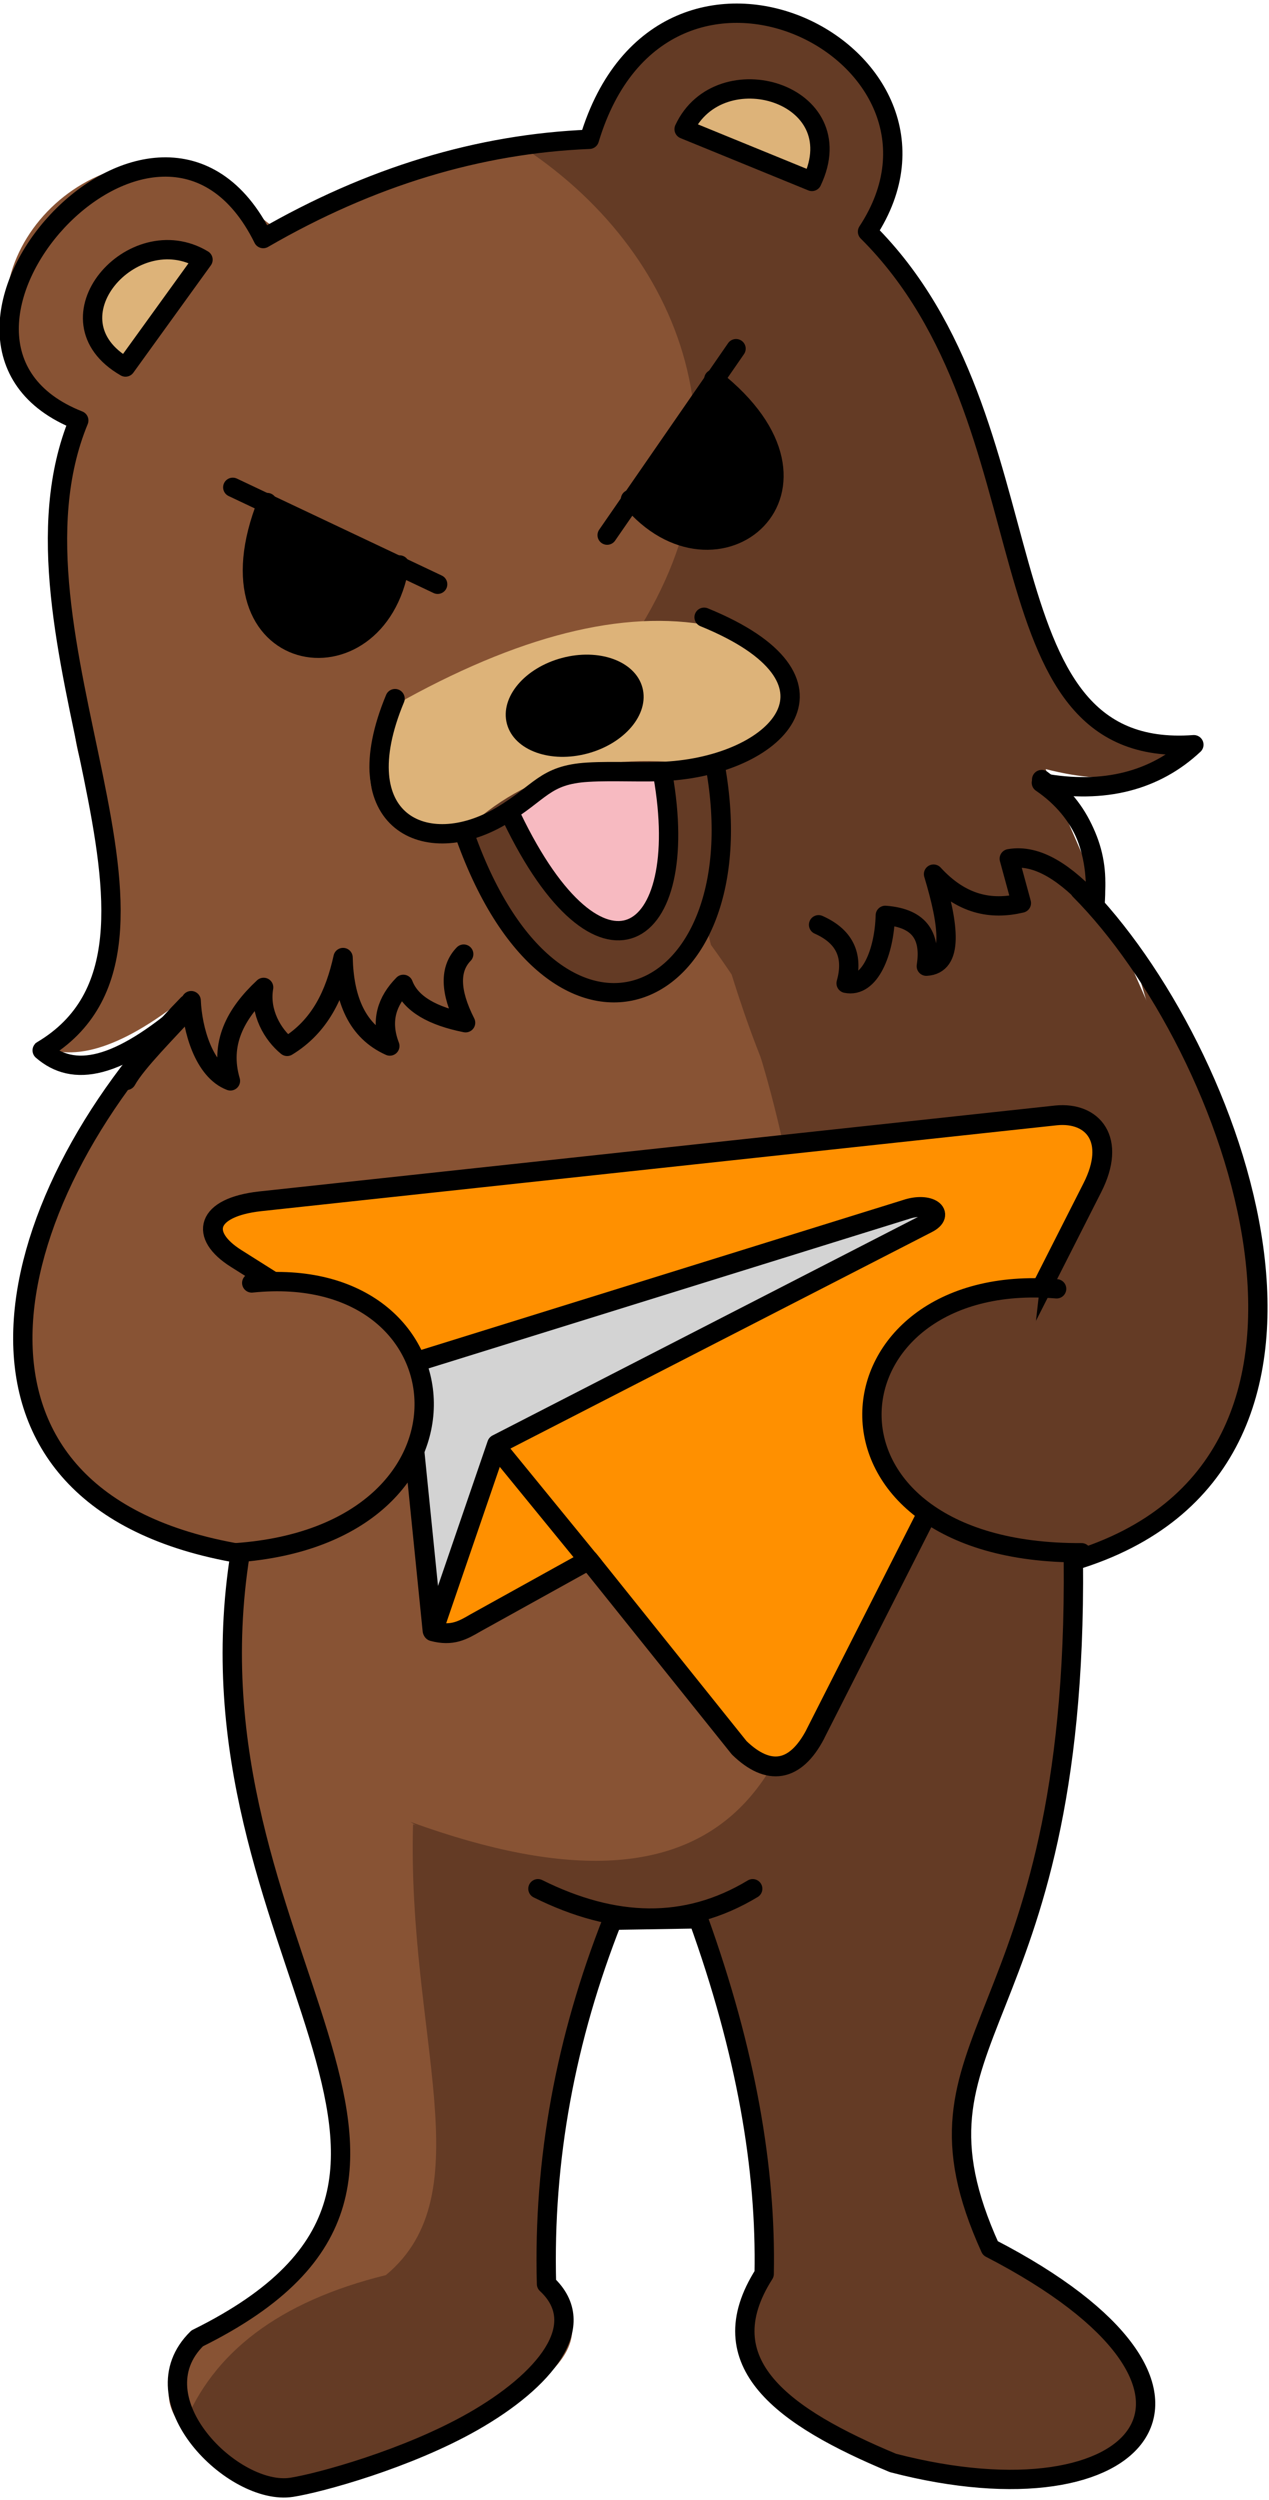 <?xml version="1.0" encoding="UTF-8" standalone="no"?>
<!DOCTYPE svg PUBLIC "-//W3C//DTD SVG 1.1//EN" "http://www.w3.org/Graphics/SVG/1.1/DTD/svg11.dtd">
<svg width="100%" height="100%" viewBox="0 0 197 388" version="1.1" xmlns="http://www.w3.org/2000/svg" xmlns:xlink="http://www.w3.org/1999/xlink" xml:space="preserve" xmlns:serif="http://www.serif.com/" style="fill-rule:evenodd;clip-rule:evenodd;stroke-linecap:round;stroke-linejoin:round;stroke-miterlimit:1.5;">
    <g transform="matrix(1,0,0,1,-1183.89,-513.729)">
        <g transform="matrix(-1,0,0,1,2564.45,0)">
            <path d="M1352.46,672.77C1384.58,707.638 1385.23,750.015 1343.28,754.945C1352.38,804.952 1308.66,846.561 1336.13,867.749C1343.67,873.564 1360.18,880.737 1352.27,890.428C1338.18,901.866 1327.13,898.429 1315.57,893.551C1306.07,889.544 1285.79,880.718 1293.42,870.996C1302.45,859.485 1289.95,837.265 1287.36,812.766C1260.68,804.295 1248.14,784.043 1243.32,757.363L1255.9,672.77L1352.46,672.77Z" style="fill:rgb(136,83,52);"/>
        </g>
        <g transform="matrix(-0.966,0.259,0.259,0.966,2344.33,-312.321)">
            <path d="M1255.9,672.77L1256.69,667.468L1229.95,566.194L1256.4,540.164C1271.95,537.29 1287.51,538.068 1303.06,541.871C1305.56,538.979 1306.03,535.997 1307.52,533.725C1309.71,530.39 1312.95,529.258 1317.02,528.153C1336.67,522.813 1357.11,544.228 1340.89,562.638C1347.73,581.719 1349.73,595.27 1352.77,609.719C1353.98,615.505 1351.72,626.244 1352.88,631.296C1356.89,648.724 1364.4,655.521 1371.33,655.093C1366.95,659.455 1359.14,659.588 1346.87,654.24L1350,670.171C1350.84,671.032 1351.66,671.898 1352.46,672.77C1312.69,681.822 1262.25,703.59 1255.9,672.77Z" style="fill:rgb(136,83,52);"/>
        </g>
        <g transform="matrix(-1,0,0,1,2564.45,0)">
            <path d="M1316.44,796.864C1317.35,829.803 1305.41,854.149 1320.65,866.833C1337.3,870.938 1347.54,878.886 1352.06,890.274C1341.71,902.82 1328.81,899.795 1315.42,893.915C1301.18,889.544 1293.31,882.28 1292.43,871.84L1296.75,865.695C1295.37,849.525 1291.91,831.873 1286.29,812.668L1286.74,803.11C1297.54,802.225 1307.47,800.176 1316.44,796.864Z" style="fill:rgb(100,59,37);"/>
        </g>
        <g transform="matrix(-1,0,0,1,2564.45,0)">
            <path d="M1264.09,672.77C1256.59,694.827 1254.02,719.691 1253.13,737.939C1250.54,791.032 1266.95,814.631 1316.85,796.491C1303.69,804.762 1290.77,813.474 1272.05,811.249C1264.54,832.31 1257.7,861.328 1265.3,874.314C1266.96,877.151 1263,879.17 1263.51,882.724C1228.64,907.244 1200.66,901.575 1204.35,882.275C1205.61,875.693 1216.61,869.525 1226.53,862.81L1232.08,845.683C1225.62,818.558 1208.72,787.041 1214.8,754.353C1190.56,756.573 1170.07,717.229 1204.89,661.854C1204.86,661.744 1197.35,683.25 1202.46,681.742L1264.09,672.77Z" style="fill:rgb(100,59,37);"/>
        </g>
        <g transform="matrix(-0.966,0.259,0.259,0.966,2344.33,-312.321)">
            <path d="M1205.99,706.148C1196,718.477 1199.05,719.377 1203.07,692.508C1203.35,690.634 1204.55,682.941 1205.78,674.935C1207.14,666.002 1208.55,656.678 1208.75,654.607C1198.73,660.25 1192.33,659.847 1187.77,656.385C1199.44,651.848 1206.38,638.88 1205.6,617.976C1205.26,609.111 1203.63,599.55 1205.03,588.384C1205.74,582.647 1212.82,573.15 1213.02,566.863C1209.35,561.384 1204.36,556.628 1205.85,549.371C1210.11,528.58 1231.99,517.398 1252.27,540.776L1263.83,538.538C1242.48,560.894 1238.48,594.16 1264.94,618.07L1266,667.498C1265.33,669.234 1264.7,670.993 1264.09,672.77C1261.43,740.03 1230.83,727.909 1205.99,706.148Z" style="fill:rgb(100,59,37);"/>
        </g>
        <g transform="matrix(0.503,0.134,-0.134,0.503,540.93,186.176)">
            <g>
                <g>
                    <path d="M1577.73,653.555L1711.6,568.411L1713.87,566.591L1716.61,567.046L1718.2,569.777L1609.87,668.776L1605.09,726.127L1577.73,653.555Z" style="fill:rgb(211,211,211);"/>
                    <g transform="matrix(1,0,0,1,197.941,284.757)">
                        <path d="M1525.63,442.349L1525.65,442.333C1522.81,454.974 1515.34,458.06 1504.76,452.135L1447,409.591L1419.16,436.408C1416.07,439.511 1413.48,442.085 1407.56,442.085L1411.68,383.285L1518.69,286.595C1523.32,282.469 1517.65,280.142 1511.46,284.268L1379.17,367.558L1322.19,349.768C1309.81,345.906 1309.55,337.391 1324.76,331.466L1547.55,245.602C1557.86,241.74 1566.89,247.929 1563.54,263.656L1525.63,442.349Z" style="fill:rgb(255,144,0);stroke:black;stroke-width:5.91px;"/>
                    </g>
                </g>
                <g transform="matrix(1,0,0,1,197.941,284.757)">
                    <path d="M1407.37,441.86L1379.79,368.798" style="fill:none;stroke:black;stroke-width:5.91px;"/>
                </g>
                <g transform="matrix(1,0,0,1,197.941,284.757)">
                    <path d="M1412.01,384.355L1448.69,410.857" style="fill:none;stroke:black;stroke-width:5.91px;"/>
                </g>
            </g>
        </g>
        <g transform="matrix(-0.966,0.259,0.259,0.966,2344.33,-312.321)">
            <path d="M1315.82,544.547C1327.29,537.092 1336.59,545.78 1331.29,557.065L1315.82,544.547Z" style="fill:rgb(221,179,121);"/>
        </g>
        <g transform="matrix(-0.966,0.259,0.259,0.966,2344.33,-312.321)">
            <path d="M1220.18,557.125C1214.14,542.754 1226.36,538.039 1237.24,544.153L1220.18,557.125Z" style="fill:rgb(221,179,121);"/>
        </g>
        <g transform="matrix(-0.966,0.259,0.259,0.966,2344.33,-312.321)">
            <path d="M1252.09,620.219C1264.17,613.869 1280.75,613.217 1301.93,618.398C1316.95,628.708 1310.53,639.011 1296.7,639.944C1291.52,640.293 1287.26,637.763 1279.86,635.695C1268.52,638.594 1259.74,641.491 1253.82,640.627C1244.8,639.311 1242.39,631.98 1247.6,623.921C1248.74,622.169 1250.23,622.3 1252.09,620.219Z" style="fill:rgb(221,179,121);"/>
        </g>
        <g transform="matrix(-1,0,0,1,2564.45,0)">
            <path d="M1219.17,713.738L1223.72,753.822C1253.93,747.579 1253.71,717.687 1219.17,713.738Z" style="fill:rgb(100,59,37);"/>
        </g>
        <g transform="matrix(-1,0,0,1,2564.45,0)">
            <path d="M1338.9,712.782L1343.65,755.29C1309.66,749.884 1301.44,713.789 1338.9,712.782Z" style="fill:rgb(136,83,52);"/>
        </g>
        <g transform="matrix(-1,0,0,1,2564.45,0)">
            <g transform="matrix(0.966,0.259,-0.259,0.966,220.118,-312.321)">
                <path d="M1258.05,641.128C1259.8,658.376 1265.96,669.47 1278.59,671.57C1292.44,668.479 1298.53,657.619 1298.4,640.545C1286.84,634.118 1273.49,633.961 1258.05,641.128Z" style="fill:rgb(100,59,37);"/>
            </g>
            <g transform="matrix(0.966,0.259,-0.259,0.966,220.118,-312.321)">
                <path d="M1266.2,639.62C1268.82,666.42 1287.34,671.881 1290.33,639.393C1283.52,635.47 1275.44,635.654 1266.2,639.62Z" style="fill:rgb(247,186,193);"/>
            </g>
            <path d="M1263.71,806.87C1274.07,813.129 1285.23,812.749 1297.05,806.87" style="fill:none;stroke:black;stroke-width:3px;"/>
            <g transform="matrix(0.964,0.267,-0.267,0.964,227.248,-320.108)">
                <path d="M1359.48,662.383C1357.17,660.029 1351.08,656.66 1347.18,654.14C1360.45,660.433 1367.28,659.766 1370.84,654.407C1340.16,646.016 1361.41,590.11 1339.28,561.729C1365.74,541.793 1311.01,506.329 1304.16,542.171C1285.55,537.327 1267.93,536.942 1251.27,540.838C1229.96,507.007 1188.7,544.446 1213.49,566.174C1192.83,602.427 1219.68,649.665 1185.93,656.407C1193.13,660.173 1201.37,660.137 1210.31,655.774C1205.06,661.972 1204.61,669.29 1207.11,675.181" style="fill:none;stroke:black;stroke-width:3px;"/>
            </g>
            <path d="M1212.92,651.879C1188.85,676.073 1164.7,741.153 1213.93,755.975C1213.25,829.998 1242.11,828.915 1226.82,862.655C1184.61,884.451 1203.08,906.097 1241.93,895.992C1258.88,888.927 1270.77,880.528 1261.93,866.655C1261.61,850.381 1264.71,832.181 1272.16,811.537L1285.49,811.759C1292.73,830.098 1296.25,848.902 1295.72,868.211C1288.79,874.642 1296.09,883.267 1307.12,889.555C1317.34,895.38 1330.93,899.093 1335.28,899.77C1344.29,901.174 1359.57,886.083 1349.95,876.656C1298.84,851.407 1353.12,816.724 1343.28,754.864C1391.88,746.65 1381.93,700.816 1351.41,669.595" style="fill:none;stroke:black;stroke-width:3px;"/>
            <path d="M1212.66,754.724C1257.57,754.976 1253.24,710.699 1216.53,713.759" style="fill:none;stroke:black;stroke-width:3px;"/>
            <path d="M1341.48,712.849C1307.22,709.305 1303.52,751.913 1343.98,754.724" style="fill:none;stroke:black;stroke-width:3px;"/>
            <g transform="matrix(0.966,0.259,-0.259,0.966,220.118,-312.321)">
                <path d="M1253.86,618.117C1233.39,633.665 1248.29,642.993 1265.1,639.806C1268.97,639.071 1273.53,637.483 1277.53,636.666C1284.16,635.312 1285.4,637.833 1292.3,639.757C1305.27,643.376 1316.13,634.325 1303.47,617.889" style="fill:none;stroke:black;stroke-width:3px;"/>
            </g>
            <g transform="matrix(0.966,0.259,-0.259,0.966,220.118,-312.321)">
                <path d="M1266.38,640.136C1268.7,666.61 1284.9,671.36 1290.73,640.363" style="fill:none;stroke:black;stroke-width:3px;"/>
            </g>
            <g transform="matrix(0.966,0.259,-0.259,0.966,220.118,-312.321)">
                <path d="M1298.46,641.274C1295.01,683.833 1261.41,678.52 1258.18,641.046" style="fill:none;stroke:black;stroke-width:3px;"/>
            </g>
            <g transform="matrix(0.966,0.259,-0.259,0.966,220.118,-312.321)">
                <path d="M1220.18,557.125L1237.24,544.153C1228.88,534.174 1210.33,545.551 1220.18,557.125Z" style="fill:none;stroke:black;stroke-width:3px;"/>
            </g>
            <g transform="matrix(0.966,0.259,-0.259,0.966,220.118,-312.321)">
                <path d="M1314.62,544.38C1323.44,535.22 1341,546.94 1330.55,557.352L1314.62,544.38Z" style="fill:none;stroke:black;stroke-width:3px;"/>
            </g>
            <g transform="matrix(0.869,0.233,-0.182,0.676,316.966,-70.868)">
                <ellipse cx="1246.35" cy="597.236" rx="10.241" ry="9.103" style="stroke:black;stroke-width:3.72px;"/>
            </g>
        </g>
        <g transform="matrix(-0.986,0.164,0.164,0.986,2435.22,-207.092)">
            <path d="M1306.52,663.929C1309.05,665.795 1309.63,669.242 1307.98,674.489C1312.81,672.659 1315.89,670.247 1316.54,667.024C1319.47,669.154 1321.02,672.009 1320.18,676.127C1324.83,673.042 1326.01,667.846 1325.09,661.38C1327.26,666.797 1330.37,671.33 1335.92,673.563C1337.8,671.439 1339.32,667.644 1338.02,663.929C1343.07,667.274 1346.21,671.471 1345.49,677.402C1349.31,675.188 1350.01,668.514 1349.46,664.113" style="fill:none;stroke:black;stroke-width:3px;"/>
        </g>
        <g transform="matrix(-0.933,0.36,0.36,0.933,2237.53,-412.123)">
            <path d="M1208.93,655.554C1204.89,661.881 1204.48,668.89 1208.21,676.674C1210.62,670.472 1213.68,666.064 1218.04,665.203L1218.77,672.304C1223.55,671.648 1227.52,669.198 1229.87,663.201C1230.5,671.604 1232.03,677.44 1236.06,676.127C1233.83,672.258 1234.11,668.891 1239.16,666.478C1241.34,671.724 1245.48,676.162 1248.63,674.125C1246.14,670.787 1246.02,667.449 1249.35,664.111" style="fill:none;stroke:black;stroke-width:3px;"/>
        </g>
        <g transform="matrix(-0.839,0.225,0.225,0.839,1919.33,-117.799)">
            <path d="M895.156,577.152L926.035,603.37" style="fill:none;stroke:black;stroke-width:3.45px;"/>
        </g>
        <g transform="matrix(-0.839,0.225,0.225,0.839,1919.33,-117.799)">
            <path d="M900.4,581.376C881.262,606.953 910.379,620.096 920.354,598.272" style="stroke:black;stroke-width:3.45px;"/>
        </g>
        <g transform="matrix(0.839,-0.225,0.225,0.839,339.131,306.543)">
            <path d="M895.156,577.152L926.035,603.37" style="fill:none;stroke:black;stroke-width:3.45px;"/>
        </g>
        <g transform="matrix(0.839,-0.225,0.225,0.839,339.131,306.543)">
            <path d="M900.4,581.376C881.262,606.953 910.379,620.096 920.354,598.272" style="stroke:black;stroke-width:3.45px;"/>
        </g>
    </g>
</svg>
